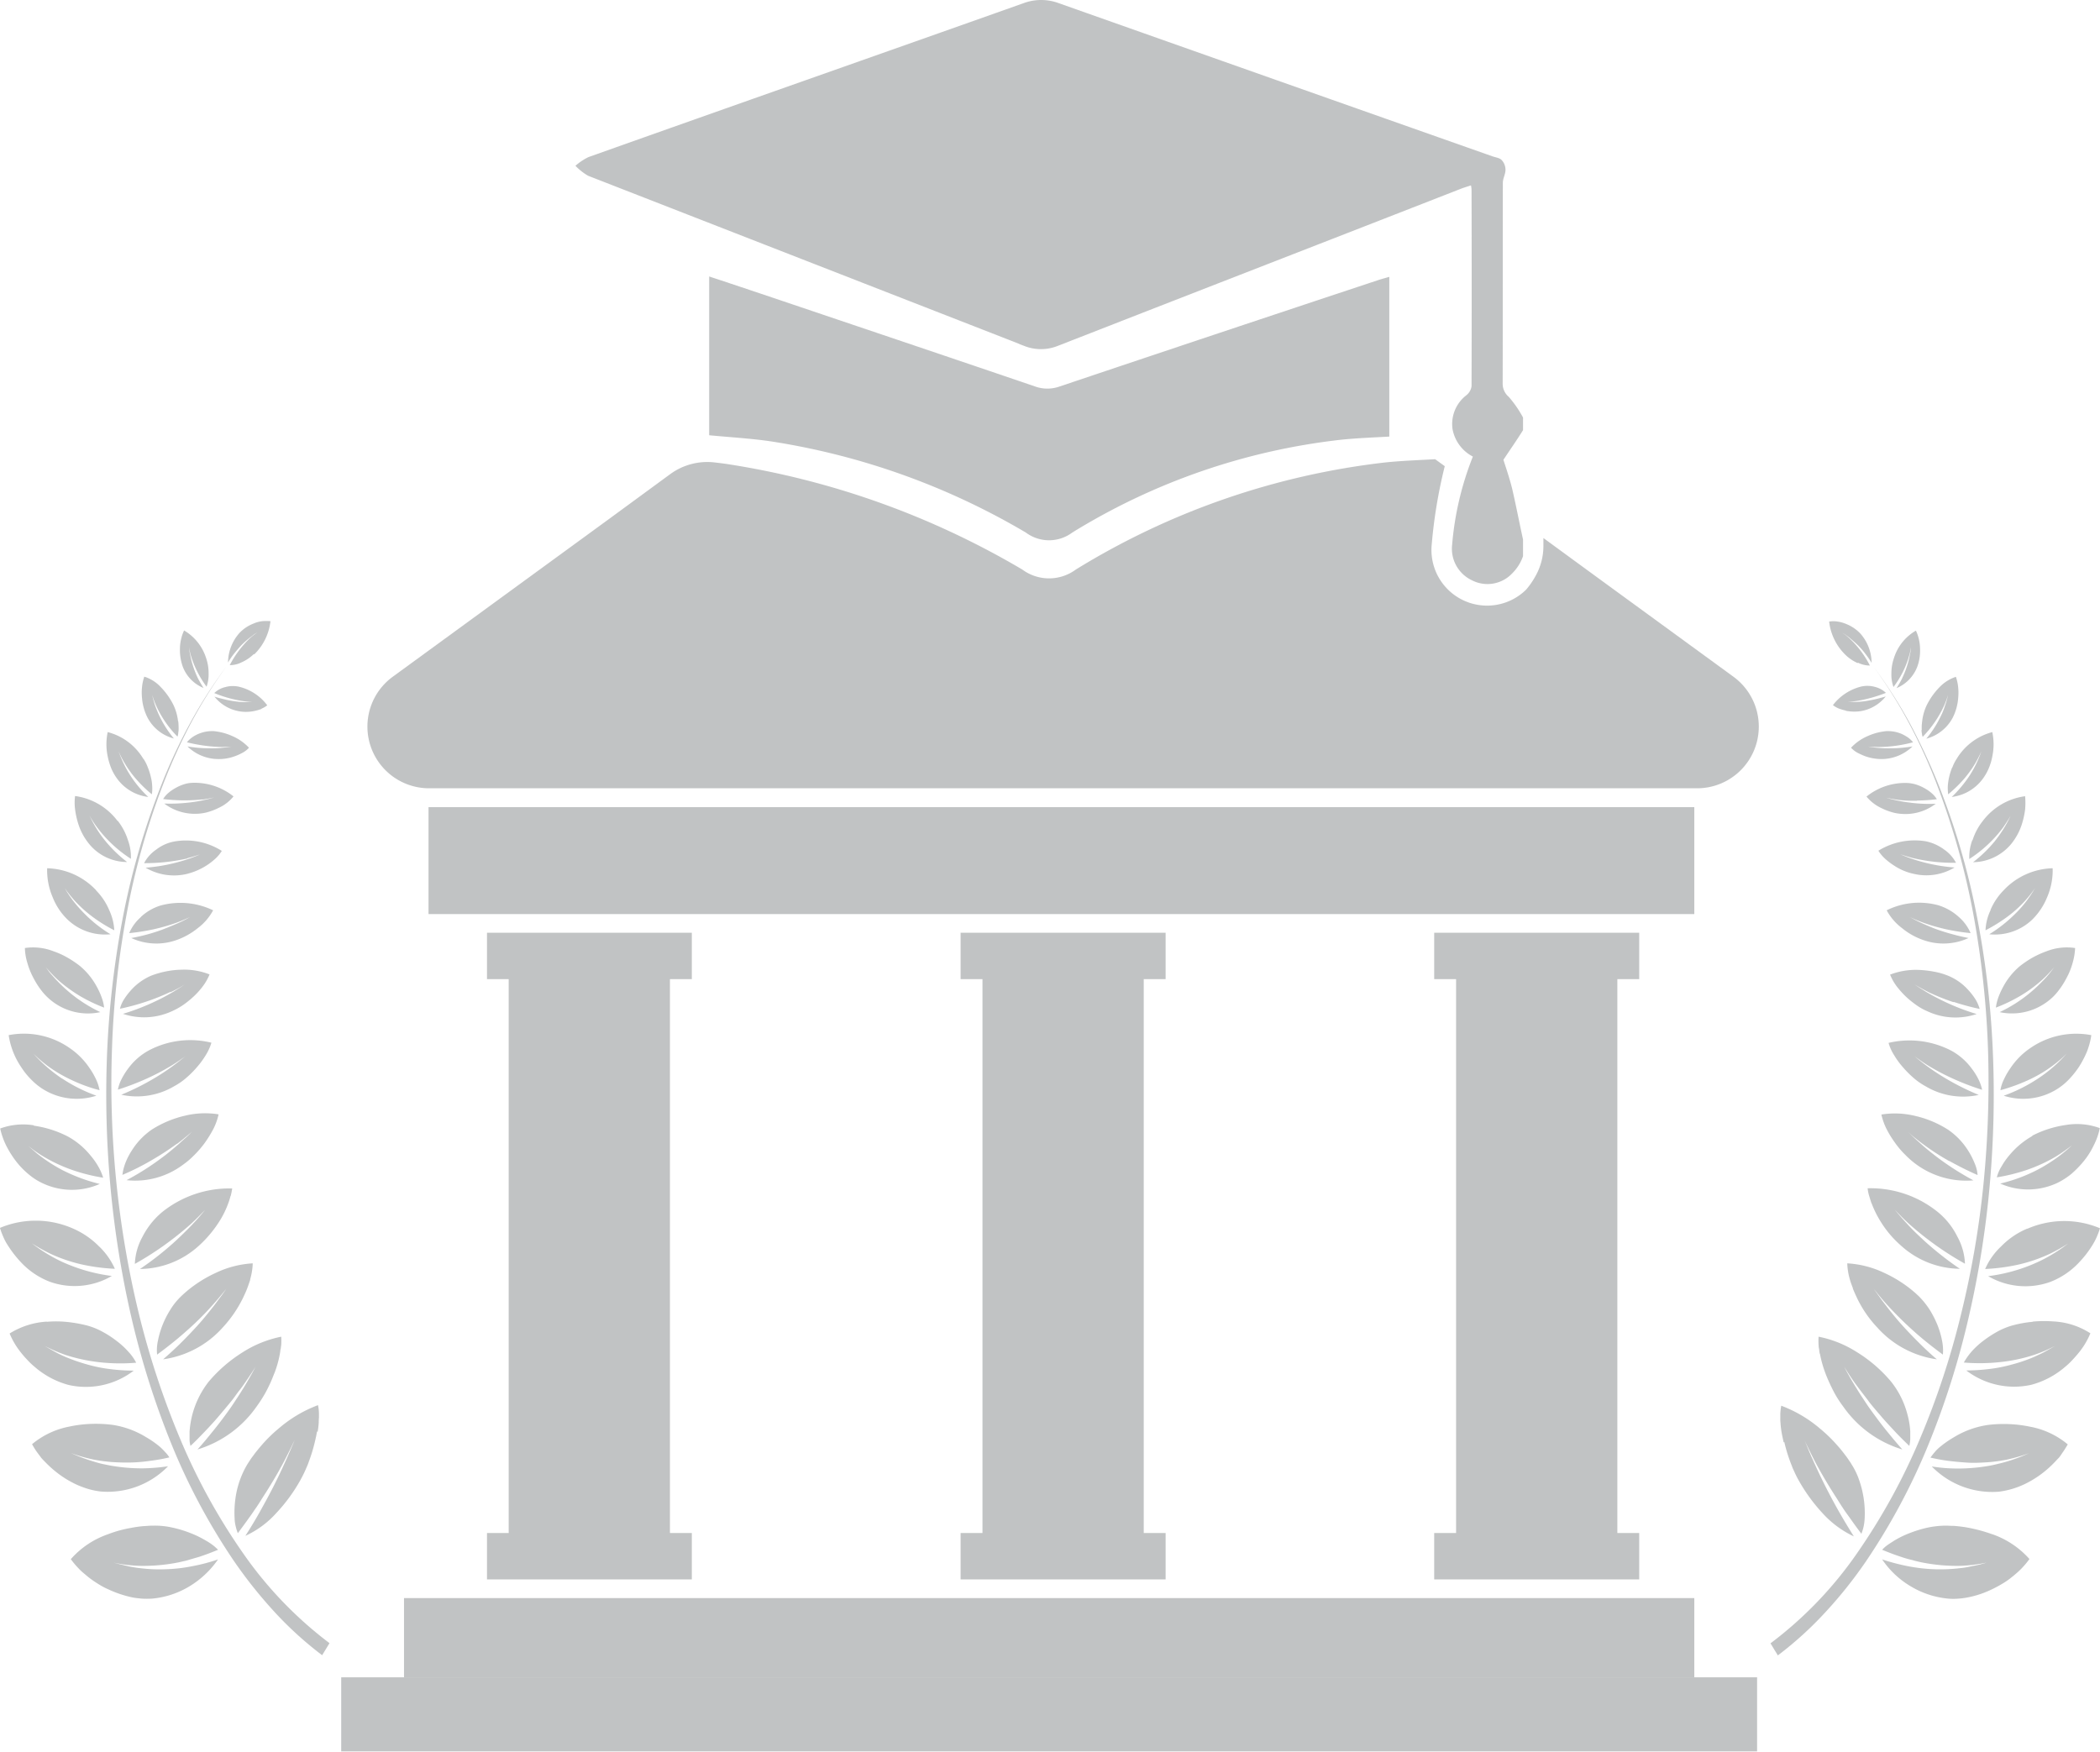 <svg xmlns="http://www.w3.org/2000/svg" width="111.34" height="92.88" viewBox="0 0 111.34 92.88">
  <g id="Layer_1" data-name="Layer 1" transform="translate(0 -0.01)" opacity="0.7">
    <g id="Group_10651" data-name="Group 10651">
      <g id="Group_10648" data-name="Group 10648">
        <path id="Path_28297" data-name="Path 28297" d="M93.25,38.54h0a3.271,3.271,0,0,1-3.27,3.27H22.75a3.271,3.271,0,0,1-3.27-3.27h0a3.274,3.274,0,0,1,1.35-2.65l11.35-8.28,3.37-2.47a3.327,3.327,0,0,1,2.33-.61c.25.03.51.06.76.1A43.889,43.889,0,0,1,54.2,30.21a2.385,2.385,0,0,0,2.84,0,39.906,39.906,0,0,1,16.42-5.68c.88-.09,1.76-.12,2.63-.17l.51.37a26.305,26.305,0,0,0-.69,4.14,2.95,2.95,0,0,0,5,2.41,4.228,4.228,0,0,0,.51-.74,3.246,3.246,0,0,0,.41-1.59v-.41l2.79,2.04,7.28,5.31a3.274,3.274,0,0,1,1.35,2.65Z" fill="#a7aaab"/>
        <path id="Path_28298" data-name="Path 28298" d="M89.83,48.48H22.72V42.81H89.83v5.67Z" fill="#a7aaab"/>
        <path id="Path_28299" data-name="Path 28299" d="M89.83,88.95H21.42v-4.2H89.83v4.2Z" fill="#a7aaab"/>
        <path id="Path_28300" data-name="Path 28300" d="M93.16,88.95H18.09v3.94H93.16V88.95Z" fill="#a7aaab"/>
        <path id="Path_28301" data-name="Path 28301" d="M36.68,51.93H25.82V49.47H36.68v2.46Z" fill="#a7aaab"/>
        <path id="Path_28302" data-name="Path 28302" d="M36.68,83.76H25.82V81.3H36.68v2.46Z" fill="#a7aaab"/>
        <path id="Path_28303" data-name="Path 28303" d="M35.52,81.48H26.97V50.7h8.55V81.48Z" fill="#a7aaab"/>
        <path id="Path_28304" data-name="Path 28304" d="M61.8,51.93H50.93V49.47H61.8v2.46Z" fill="#a7aaab"/>
        <path id="Path_28305" data-name="Path 28305" d="M61.8,83.76H50.93V81.3H61.8v2.46Z" fill="#a7aaab"/>
        <path id="Path_28306" data-name="Path 28306" d="M60.64,81.48H52.09V50.7h8.55V81.48Z" fill="#a7aaab"/>
        <path id="Path_28307" data-name="Path 28307" d="M86.91,51.93H76.04V49.47H86.91v2.46Z" fill="#a7aaab"/>
        <path id="Path_28308" data-name="Path 28308" d="M86.91,83.76H76.04V81.3H86.91v2.46Z" fill="#a7aaab"/>
        <path id="Path_28309" data-name="Path 28309" d="M85.75,81.48H77.2V50.7h8.55V81.48Z" fill="#a7aaab"/>
        <g id="Group_10647" data-name="Group 10647">
          <path id="Path_28310" data-name="Path 28310" d="M80.75,22.82c-.32.51-.66,1-1.04,1.57.13.41.32.96.46,1.52.21.9.38,1.8.58,2.71v.88a2.386,2.386,0,0,1-.59.93,1.8,1.8,0,0,1-2.12.35,1.848,1.848,0,0,1-1.05-1.88,16.28,16.28,0,0,1,1.1-4.68,2.053,2.053,0,0,1-1.08-1.47,1.923,1.923,0,0,1,.72-1.77.743.743,0,0,0,.29-.49q.015-5.2,0-10.41a1.4,1.4,0,0,0-.03-.24c-.18.06-.35.11-.51.17-6.83,2.67-13.64,5.31-20.47,7.98-.29.11-.6.24-.9.35a2.4,2.4,0,0,1-1.84,0c-.11-.04-.21-.08-.32-.13Q42.565,13.77,31.18,9.33a3,3,0,0,1-.67-.53,3.075,3.075,0,0,1,.69-.46C38.9,5.6,46.6,2.9,54.29.17a2.675,2.675,0,0,1,1.85.01Q67.63,4.245,79.13,8.3c.17.06.38.08.49.2a.763.763,0,0,1,.2.51c0,.24-.14.46-.14.69-.01,3.55,0,7.11-.01,10.65a.907.907,0,0,0,.32.7,5.982,5.982,0,0,1,.76,1.1v.69Z" fill="#a7aaab"/>
          <path id="Path_28311" data-name="Path 28311" d="M37.6,23.09V14.67c1.51.5,2.97.99,4.42,1.48,4.29,1.45,8.57,2.89,12.85,4.35a1.932,1.932,0,0,0,1.32,0q8.43-2.835,16.86-5.63c.18-.06.37-.11.61-.18v8.47c-.86.05-1.72.08-2.58.17a34.406,34.406,0,0,0-14.23,4.92,2.055,2.055,0,0,1-2.46,0,37.916,37.916,0,0,0-13.48-4.83c-1.07-.16-2.16-.22-3.31-.33Z" fill="#a7aaab"/>
        </g>
      </g>
      <g id="Group_10649" data-name="Group 10649">
        <path id="Path_28312" data-name="Path 28312" d="M9.1,76.61a33.473,33.473,0,0,0,3.3,6.17,24.482,24.482,0,0,0,2.15,2.7,18.971,18.971,0,0,0,2.53,2.3l.39-.64a20.887,20.887,0,0,1-4.59-4.78,32.414,32.414,0,0,1-3.31-6.01,44.28,44.28,0,0,1-2.2-6.65A51.69,51.69,0,0,1,5.94,55.57a47.28,47.28,0,0,1,.78-7.12,38.836,38.836,0,0,1,1.94-6.88,30.4,30.4,0,0,1,1.47-3.23A25.3,25.3,0,0,1,12,35.36a24.458,24.458,0,0,0-1.9,2.96,28.627,28.627,0,0,0-1.51,3.22,39.448,39.448,0,0,0-2.03,6.88,48.989,48.989,0,0,0-.87,7.15,54.06,54.06,0,0,0,.15,7.2,52.042,52.042,0,0,0,1.12,7.07A44.771,44.771,0,0,0,9.1,76.61Z" fill="#a7aaab"/>
        <path id="Path_28313" data-name="Path 28313" d="M16.84,75.94a4.429,4.429,0,0,0,.06-.51,1.927,1.927,0,0,1,.01-.24v-.23a2.119,2.119,0,0,0-.05-.44,6.86,6.86,0,0,0-2.04,1.2,7.738,7.738,0,0,0-.92.89c-.14.16-.28.33-.41.5-.06.09-.13.17-.19.26s-.11.17-.17.26a4.793,4.793,0,0,0-.66,1.94,5.35,5.35,0,0,0-.03.97,1.849,1.849,0,0,0,.06.42,2.418,2.418,0,0,0,.11.35c.23-.31.45-.61.67-.92.11-.15.21-.31.32-.46.05-.08.1-.15.15-.23l.15-.24c.41-.63.79-1.26,1.13-1.9.21-.4.41-.8.59-1.19-.08.21-.17.41-.26.62-.05.11-.09.21-.14.32s-.09.21-.14.31c-.19.42-.39.84-.61,1.27s-.45.85-.69,1.28-.5.86-.77,1.28a5.018,5.018,0,0,0,1.65-1.22,8.8,8.8,0,0,0,1.28-1.76c.08-.15.16-.3.23-.46.04-.08.07-.16.11-.25s.07-.17.1-.26a8.546,8.546,0,0,0,.32-1.06c.04-.17.08-.35.11-.53Z" fill="#a7aaab"/>
        <path id="Path_28314" data-name="Path 28314" d="M3.75,82.68a4.629,4.629,0,0,0,.41.49,2.662,2.662,0,0,0,.24.23c.08.07.17.14.25.21a5.22,5.22,0,0,0,.54.38,4.023,4.023,0,0,0,.58.31,5.872,5.872,0,0,0,1.18.4,2.933,2.933,0,0,0,.29.05l.28.03a4.683,4.683,0,0,0,.53,0,4.635,4.635,0,0,0,1.99-.65,4.939,4.939,0,0,0,1.52-1.43,9.535,9.535,0,0,1-1.37.36,8.226,8.226,0,0,1-1.39.16,8.248,8.248,0,0,1-1.4-.06c-.12-.01-.23-.03-.35-.05s-.23-.04-.34-.07c-.23-.05-.46-.11-.69-.17a7.677,7.677,0,0,0,1.34.17,9.526,9.526,0,0,0,2.14-.19l.26-.06a1.973,1.973,0,0,0,.26-.07l.52-.15c.34-.11.68-.24,1.02-.38a2.35,2.35,0,0,0-.28-.25,3.025,3.025,0,0,0-.35-.23,5.471,5.471,0,0,0-.84-.41,6.258,6.258,0,0,0-.96-.29,4.131,4.131,0,0,0-.98-.1c-.1,0-.2,0-.3.01s-.2.01-.3.02c-.2.02-.41.05-.61.09a6.278,6.278,0,0,0-1.2.33,4.644,4.644,0,0,0-1.98,1.32Z" fill="#a7aaab"/>
        <path id="Path_28315" data-name="Path 28315" d="M14.88,71.56c.01-.08.02-.16.03-.23a3.229,3.229,0,0,0,0-.44,5.985,5.985,0,0,0-2.05.83,7.692,7.692,0,0,0-1.8,1.56,4.846,4.846,0,0,0-.86,1.73,5.075,5.075,0,0,0-.15.91v.41a1.23,1.23,0,0,0,.05.35c.26-.24.51-.5.75-.75s.48-.51.71-.78.45-.53.67-.8c.11-.13.21-.27.31-.41s.21-.27.31-.41c.25-.35.48-.7.7-1.04-.2.37-.41.74-.64,1.12-.12.19-.23.37-.35.55s-.24.37-.37.55c-.26.37-.53.73-.82,1.09s-.58.72-.9,1.07A5.9,5.9,0,0,0,13.6,74.6a7.041,7.041,0,0,0,.54-.86c.08-.16.16-.32.23-.48s.13-.32.2-.49a5.547,5.547,0,0,0,.27-.98,2.079,2.079,0,0,0,.03-.23Z" fill="#a7aaab"/>
        <path id="Path_28316" data-name="Path 28316" d="M3.71,75.65a4.354,4.354,0,0,0-2.01.94,3.837,3.837,0,0,0,.32.5l.18.24c.07.08.14.15.21.22a5.742,5.742,0,0,0,.93.78,5.236,5.236,0,0,0,.51.3,3.933,3.933,0,0,0,.52.23,3.85,3.85,0,0,0,.99.24,4.452,4.452,0,0,0,3.55-1.34,9.93,9.93,0,0,1-1.32.11,9.357,9.357,0,0,1-1.3-.08c-.22-.03-.43-.06-.65-.11A4.988,4.988,0,0,1,5,77.52a9.773,9.773,0,0,1-1.24-.46,8.51,8.51,0,0,0,1.22.35c.17.03.33.06.5.08s.34.04.5.05c.33.02.67.03,1,.02a8.444,8.444,0,0,0,1-.09,9.159,9.159,0,0,0,1-.18,1.793,1.793,0,0,0-.22-.28,3.7,3.7,0,0,0-.28-.28,5.212,5.212,0,0,0-.73-.51A4.77,4.77,0,0,0,6,75.57a6.861,6.861,0,0,0-2.3.08Z" fill="#a7aaab"/>
        <path id="Path_28317" data-name="Path 28317" d="M13.26,67.86A3.423,3.423,0,0,0,13.4,67a5.256,5.256,0,0,0-1.99.52,6.689,6.689,0,0,0-.97.55,6.4,6.4,0,0,0-.85.69,3.514,3.514,0,0,0-.56.7,4.97,4.97,0,0,0-.42.83,4.783,4.783,0,0,0-.24.83,2.282,2.282,0,0,0-.04.72c.53-.39,1.05-.8,1.53-1.23a15.9,15.9,0,0,0,1.37-1.35c.27-.3.52-.6.76-.9-.11.17-.23.33-.35.49s-.24.33-.37.49c-.25.32-.51.64-.79.95s-.58.62-.88.92-.62.59-.95.88a5.2,5.2,0,0,0,3.17-1.7,6.5,6.5,0,0,0,1.09-1.61c.07-.15.14-.3.2-.46s.11-.31.16-.46Z" fill="#a7aaab"/>
        <path id="Path_28318" data-name="Path 28318" d="M2.48,70.09a4.208,4.208,0,0,0-1.97.63,4.075,4.075,0,0,0,.56.96,5.2,5.2,0,0,0,.37.43,3.78,3.78,0,0,0,.41.39,4.535,4.535,0,0,0,1.79.95,4.163,4.163,0,0,0,3.45-.76,10.192,10.192,0,0,1-1.24-.08,7.966,7.966,0,0,1-1.2-.24,9.941,9.941,0,0,1-1.16-.4,5.767,5.767,0,0,1-.56-.27c-.18-.1-.36-.2-.54-.31a8.735,8.735,0,0,0,1.09.47,9.1,9.1,0,0,0,1.85.39,9.928,9.928,0,0,0,1.89.02,2.58,2.58,0,0,0-.41-.58,4.28,4.28,0,0,0-.62-.57,5.371,5.371,0,0,0-.75-.49,3.729,3.729,0,0,0-.81-.33,7.339,7.339,0,0,0-1.06-.19,5.671,5.671,0,0,0-1.09-.01Z" fill="#a7aaab"/>
        <path id="Path_28319" data-name="Path 28319" d="M12.23,63.43a3.144,3.144,0,0,0,.08-.4A5.684,5.684,0,0,0,8.6,64.28,4.174,4.174,0,0,0,7.55,65.6a3.208,3.208,0,0,0-.4,1.43,16.784,16.784,0,0,0,2.94-2.09c.28-.25.53-.51.78-.77-.23.29-.48.57-.75.85s-.55.55-.83.81A16.163,16.163,0,0,1,7.42,67.3a4.707,4.707,0,0,0,3.11-1.22,6.27,6.27,0,0,0,1.16-1.4,4.856,4.856,0,0,0,.4-.83,3.844,3.844,0,0,0,.13-.41Z" fill="#a7aaab"/>
        <path id="Path_28320" data-name="Path 28320" d="M0,65.13a4.681,4.681,0,0,0,.18.48,2.94,2.94,0,0,0,.25.46,5.885,5.885,0,0,0,.65.84,4.117,4.117,0,0,0,1.57,1.07,3.916,3.916,0,0,0,3.28-.31,9.121,9.121,0,0,1-2.24-.58,7.534,7.534,0,0,1-1.03-.5,8.639,8.639,0,0,1-.97-.65,9.433,9.433,0,0,0,.98.55,8.229,8.229,0,0,0,1.67.57,10.226,10.226,0,0,0,1.75.23,3.708,3.708,0,0,0-.85-1.2,4.4,4.4,0,0,0-1.38-.94A4.886,4.886,0,0,0,0,65.12Z" fill="#a7aaab"/>
        <path id="Path_28321" data-name="Path 28321" d="M9.38,60.67c.27-.2.53-.42.79-.64-.12.12-.25.25-.38.36s-.26.24-.39.35c-.27.23-.54.46-.83.67a13.99,13.99,0,0,1-1.86,1.18,4.225,4.225,0,0,0,2.98-.81,4.263,4.263,0,0,0,.62-.53,5.3,5.3,0,0,0,.57-.67,6.357,6.357,0,0,0,.45-.74,3.278,3.278,0,0,0,.26-.74,4.508,4.508,0,0,0-1.78.07,5.644,5.644,0,0,0-1.75.73,3.77,3.77,0,0,0-1.08,1.13,3.524,3.524,0,0,0-.34.67,2.7,2.7,0,0,0-.15.61,13.116,13.116,0,0,0,1.5-.75,15.055,15.055,0,0,0,1.39-.9Z" fill="#a7aaab"/>
        <path id="Path_28322" data-name="Path 28322" d="M1.79,59.68a3.536,3.536,0,0,0-1.78.17,3.951,3.951,0,0,0,.32.91,5.18,5.18,0,0,0,.53.84,4.27,4.27,0,0,0,.66.68,3.3,3.3,0,0,0,.71.46,3.641,3.641,0,0,0,3.06.05,9.014,9.014,0,0,1-2.03-.76,8.775,8.775,0,0,1-.92-.57c-.15-.11-.29-.21-.43-.33s-.28-.24-.41-.36a6.591,6.591,0,0,0,.86.6,8.468,8.468,0,0,0,1.5.69,9.717,9.717,0,0,0,1.61.4,2.82,2.82,0,0,0-.25-.58,3.791,3.791,0,0,0-.43-.61,4.057,4.057,0,0,0-1.2-1,5.65,5.65,0,0,0-1.8-.57Z" fill="#a7aaab"/>
        <path id="Path_28323" data-name="Path 28323" d="M9.05,56.54a8.63,8.63,0,0,0,.77-.52,12.174,12.174,0,0,1-1.58,1.13,13.311,13.311,0,0,1-1.81.91,3.894,3.894,0,0,0,2.82-.46,3.458,3.458,0,0,0,.62-.43,5.112,5.112,0,0,0,.57-.57,4.554,4.554,0,0,0,.47-.64,2.759,2.759,0,0,0,.3-.66,4.7,4.7,0,0,0-3.32.41,3.339,3.339,0,0,0-1.08.94,3.821,3.821,0,0,0-.37.59,2.123,2.123,0,0,0-.19.55,13.979,13.979,0,0,0,1.45-.55,12.285,12.285,0,0,0,1.35-.7Z" fill="#a7aaab"/>
        <path id="Path_28324" data-name="Path 28324" d="M3.3,57.21a8.031,8.031,0,0,1-1.53-1.33,7.37,7.37,0,0,0,.74.64,7.46,7.46,0,0,0,1.33.78,8.256,8.256,0,0,0,1.44.52,2.406,2.406,0,0,0-.18-.56,3.807,3.807,0,0,0-.35-.61,3.889,3.889,0,0,0-1.02-1.04A4.236,4.236,0,0,0,.46,54.9a4.075,4.075,0,0,0,.66,1.69,3.834,3.834,0,0,0,.56.69,3.276,3.276,0,0,0,.61.49,3.375,3.375,0,0,0,2.82.34,8.415,8.415,0,0,1-1.8-.9Z" fill="#a7aaab"/>
        <path id="Path_28325" data-name="Path 28325" d="M9.05,52.62a6.787,6.787,0,0,0,.75-.41c-.12.08-.24.16-.37.24s-.25.16-.38.23c-.26.15-.52.29-.8.42a11.934,11.934,0,0,1-1.73.67,3.518,3.518,0,0,0,2.62-.15,3.65,3.65,0,0,0,.6-.34,5.078,5.078,0,0,0,.57-.47,4.111,4.111,0,0,0,.48-.55,2.791,2.791,0,0,0,.32-.58,3.643,3.643,0,0,0-1.5-.25,4.465,4.465,0,0,0-.81.09,4.871,4.871,0,0,0-.77.22,3.046,3.046,0,0,0-1.07.76,3.636,3.636,0,0,0-.39.51,1.681,1.681,0,0,0-.21.49,11.977,11.977,0,0,0,1.37-.37,11.362,11.362,0,0,0,1.3-.52Z" fill="#a7aaab"/>
        <path id="Path_28326" data-name="Path 28326" d="M1.32,50.28a2.939,2.939,0,0,0,.14.82,3.968,3.968,0,0,0,.33.8,4.321,4.321,0,0,0,.45.69,3.111,3.111,0,0,0,3.08,1.09,7.822,7.822,0,0,1-1.58-1,8.3,8.3,0,0,1-.69-.64c-.11-.11-.21-.23-.32-.35s-.2-.25-.29-.38a7.821,7.821,0,0,0,.63.66,8.03,8.03,0,0,0,1.16.85,8.506,8.506,0,0,0,1.29.62,2.1,2.1,0,0,0-.13-.54,3.864,3.864,0,0,0-.27-.59,3.742,3.742,0,0,0-.86-1.06,5.4,5.4,0,0,0-.68-.46,4.212,4.212,0,0,0-.75-.34,2.963,2.963,0,0,0-1.51-.17Z" fill="#a7aaab"/>
        <path id="Path_28327" data-name="Path 28327" d="M7.48,48.63a2.362,2.362,0,0,0-.63.86,10.992,10.992,0,0,0,1.28-.2,10.033,10.033,0,0,0,1.22-.35c.25-.09.48-.19.72-.3q-.345.2-.72.36c-.25.11-.5.21-.76.31a9.527,9.527,0,0,1-1.63.44,3.179,3.179,0,0,0,2.39.11,3.756,3.756,0,0,0,1.13-.63,2.9,2.9,0,0,0,.82-.95,4,4,0,0,0-2.8-.25,2.707,2.707,0,0,0-1.03.6Z" fill="#a7aaab"/>
        <path id="Path_28328" data-name="Path 28328" d="M5.1,47.22a3.69,3.69,0,0,0-2.6-1.17,3.618,3.618,0,0,0,.29,1.53,3.341,3.341,0,0,0,.79,1.19,2.877,2.877,0,0,0,2.28.78A7.051,7.051,0,0,1,4.5,48.48a7.255,7.255,0,0,1-.58-.65,6.2,6.2,0,0,1-.49-.73,6.554,6.554,0,0,0,.52.66,6.926,6.926,0,0,0,.99.89,8.018,8.018,0,0,0,1.12.69,2.893,2.893,0,0,0-.27-1.07,3.329,3.329,0,0,0-.7-1.05Z" fill="#a7aaab"/>
        <path id="Path_28329" data-name="Path 28329" d="M9.93,45.52c.23-.06.45-.13.67-.2a8.593,8.593,0,0,1-1.38.46,9.031,9.031,0,0,1-1.5.24,2.956,2.956,0,0,0,2.15.34,3.5,3.5,0,0,0,1.07-.45,3.43,3.43,0,0,0,.47-.36,1.954,1.954,0,0,0,.35-.42,3.554,3.554,0,0,0-2.51-.5,2.223,2.223,0,0,0-.98.44,1.947,1.947,0,0,0-.63.71,10.262,10.262,0,0,0,2.3-.25Z" fill="#a7aaab"/>
        <path id="Path_28330" data-name="Path 28330" d="M6.23,43.54a3.375,3.375,0,0,0-2.25-1.32,2.732,2.732,0,0,0,0,.7,4.268,4.268,0,0,0,.15.71,3.193,3.193,0,0,0,.62,1.16,2.6,2.6,0,0,0,1.99.93,6.975,6.975,0,0,1-1.14-1.1,6.107,6.107,0,0,1-.85-1.36,4.82,4.82,0,0,0,.42.65,6.894,6.894,0,0,0,1.77,1.64,2.588,2.588,0,0,0-.16-1,3.212,3.212,0,0,0-.54-1.02Z" fill="#a7aaab"/>
        <path id="Path_28331" data-name="Path 28331" d="M10.73,42.41c.21-.03.41-.07.61-.11a7.523,7.523,0,0,1-1.27.26,8.681,8.681,0,0,1-1.36.06,2.683,2.683,0,0,0,1.89.53,2.247,2.247,0,0,0,.49-.1,3.068,3.068,0,0,0,.5-.2,2.144,2.144,0,0,0,.79-.61,3.305,3.305,0,0,0-2.19-.72,1.624,1.624,0,0,0-.47.09,2.194,2.194,0,0,0-.44.2,2.156,2.156,0,0,0-.38.27,1.326,1.326,0,0,0-.25.3,9.256,9.256,0,0,0,1.05.07,8.773,8.773,0,0,0,1.03-.05Z" fill="#a7aaab"/>
        <path id="Path_28332" data-name="Path 28332" d="M7.6,40.25a3.105,3.105,0,0,0-1.89-1.42,3.114,3.114,0,0,0,0,1.29,3.623,3.623,0,0,0,.18.61,2.605,2.605,0,0,0,.27.5,2.406,2.406,0,0,0,1.7,1.04,6.223,6.223,0,0,1-.93-1.11,5.9,5.9,0,0,1-.64-1.31,4.655,4.655,0,0,0,.32.63,5.808,5.808,0,0,0,.65.89,7.093,7.093,0,0,0,.79.76,1.847,1.847,0,0,0,.02-.42A2.225,2.225,0,0,0,8,41.22a3.018,3.018,0,0,0-.16-.51,2.2,2.2,0,0,0-.23-.46Z" fill="#a7aaab"/>
        <path id="Path_28333" data-name="Path 28333" d="M11.73,39.62c.19,0,.37-.01.55-.02-.09.01-.19.03-.28.04l-.28.03a5.524,5.524,0,0,1-.58.02,7.109,7.109,0,0,1-1.2-.1,2.348,2.348,0,0,0,1.61.67,2.43,2.43,0,0,0,.9-.15,2.681,2.681,0,0,0,.42-.19,1.226,1.226,0,0,0,.33-.26,2.613,2.613,0,0,0-.84-.6,3.172,3.172,0,0,0-1.02-.28,1.852,1.852,0,0,0-.83.15,1.684,1.684,0,0,0-.35.2,1.742,1.742,0,0,0-.14.12,1.2,1.2,0,0,0-.11.12,8.216,8.216,0,0,0,1.82.25Z" fill="#a7aaab"/>
        <path id="Path_28334" data-name="Path 28334" d="M9.44,38.26a2.681,2.681,0,0,0-.26-.9,3.772,3.772,0,0,0-.66-.92,2,2,0,0,0-.87-.55,2.445,2.445,0,0,0-.12.55,2.908,2.908,0,0,0,0,.59,2.774,2.774,0,0,0,.29,1.03,2.2,2.2,0,0,0,1.4,1.11,5.646,5.646,0,0,1-.97-1.68c-.04-.1-.07-.21-.1-.31a2.992,2.992,0,0,1-.08-.32,4.188,4.188,0,0,0,.22.59,5.584,5.584,0,0,0,1.12,1.62.847.847,0,0,0,.04-.17c0-.06.02-.13.02-.2a3.542,3.542,0,0,0-.02-.45Z" fill="#a7aaab"/>
        <path id="Path_28335" data-name="Path 28335" d="M13.86,37.59a1.328,1.328,0,0,0,.31-.18,2.633,2.633,0,0,0-1.52-.99,1.506,1.506,0,0,0-.73.03,1.246,1.246,0,0,0-.56.31,6.417,6.417,0,0,0,1.55.43c.16.02.32.04.48.05H12.9a4.454,4.454,0,0,1-.5-.05,4.592,4.592,0,0,1-.51-.1c-.17-.04-.34-.08-.52-.14a2.152,2.152,0,0,0,1.33.78,2.111,2.111,0,0,0,.79-.02,2.376,2.376,0,0,0,.38-.11Z" fill="#a7aaab"/>
        <path id="Path_28336" data-name="Path 28336" d="M10.95,36.43a1.937,1.937,0,0,0,.11-.7,2.472,2.472,0,0,0-.13-.82,2.627,2.627,0,0,0-1.17-1.47,2.164,2.164,0,0,0-.16.47,2.242,2.242,0,0,0-.06.52,2.591,2.591,0,0,0,.15.93,1.974,1.974,0,0,0,1.1,1.13c-.1-.16-.2-.33-.29-.5a4.925,4.925,0,0,1-.22-.53,4.976,4.976,0,0,1-.16-.55c-.02-.09-.04-.19-.06-.29a2.885,2.885,0,0,1-.04-.29,3.531,3.531,0,0,0,.13.54,5.428,5.428,0,0,0,.8,1.55Z" fill="#a7aaab"/>
        <path id="Path_28337" data-name="Path 28337" d="M13.48,34.71a2.912,2.912,0,0,0,.86-1.76,2.255,2.255,0,0,0-.45,0,1.591,1.591,0,0,0-.46.13,2.013,2.013,0,0,0-.74.5,2.383,2.383,0,0,0-.6,1.56,4.072,4.072,0,0,1,.33-.48c.12-.15.24-.29.37-.43a4.722,4.722,0,0,1,.41-.37c.07-.06.15-.11.22-.17s.15-.1.23-.15a4.345,4.345,0,0,0-.42.33,5.517,5.517,0,0,0-1.05,1.41,1.366,1.366,0,0,0,.63-.15,2.2,2.2,0,0,0,.65-.44Z" fill="#a7aaab"/>
      </g>
      <g id="Group_10650" data-name="Group 10650">
        <path id="Path_28338" data-name="Path 28338" d="M104.38,69.85a51,51,0,0,0,1.12-7.07,54.025,54.025,0,0,0,.15-7.2,47.655,47.655,0,0,0-.87-7.15,38.848,38.848,0,0,0-2.03-6.88,33.733,33.733,0,0,0-1.51-3.22,25.265,25.265,0,0,0-1.9-2.96,25.3,25.3,0,0,1,1.87,2.98,28.524,28.524,0,0,1,1.47,3.23,39.7,39.7,0,0,1,1.94,6.88,48.61,48.61,0,0,1,.78,7.12,54.789,54.789,0,0,1-.23,7.14,49.555,49.555,0,0,1-1.2,6.99,42.822,42.822,0,0,1-2.2,6.65,33.007,33.007,0,0,1-3.31,6.01,20.679,20.679,0,0,1-4.59,4.78l.39.64a18.97,18.97,0,0,0,2.53-2.3,23.36,23.36,0,0,0,2.15-2.7,33.8,33.8,0,0,0,3.3-6.17,43.668,43.668,0,0,0,2.14-6.77Z" fill="#a7aaab"/>
        <path id="Path_28339" data-name="Path 28339" d="M94.6,76.47a8.547,8.547,0,0,0,.32,1.06c.03.09.07.17.1.26s.07.16.11.25a4.929,4.929,0,0,0,.23.46,9.092,9.092,0,0,0,1.28,1.76,5.274,5.274,0,0,0,1.65,1.22c-.27-.43-.53-.86-.77-1.28s-.47-.85-.69-1.28-.42-.85-.61-1.27c-.05-.1-.09-.21-.14-.31s-.09-.21-.14-.32c-.09-.21-.17-.42-.26-.62.19.39.38.79.59,1.19.34.63.72,1.27,1.13,1.9l.15.24c.05.08.1.16.15.23.1.16.21.31.32.46.22.31.44.62.67.92a2.887,2.887,0,0,0,.11-.35,2.653,2.653,0,0,0,.06-.42,5.289,5.289,0,0,0-.26-1.99,3.886,3.886,0,0,0-.43-.92c-.05-.09-.11-.17-.17-.26s-.12-.17-.19-.26a6.4,6.4,0,0,0-.41-.5,7.738,7.738,0,0,0-.92-.89,6.86,6.86,0,0,0-2.04-1.2,2.956,2.956,0,0,0-.05.44v.23a1.926,1.926,0,0,0,.01.24,5.014,5.014,0,0,0,.06.51c.03.17.07.35.11.53Z" fill="#a7aaab"/>
        <path id="Path_28340" data-name="Path 28340" d="M105.61,81.36a8.187,8.187,0,0,0-1.2-.33c-.2-.04-.41-.07-.61-.09-.1-.01-.2-.02-.3-.02s-.2-.01-.3-.01a4.726,4.726,0,0,0-.98.1,6.258,6.258,0,0,0-.96.29,5.053,5.053,0,0,0-.84.41c-.12.08-.24.15-.35.23a1.715,1.715,0,0,0-.28.25c.34.14.68.27,1.02.38a5.085,5.085,0,0,0,.52.15c.09.02.17.05.26.07l.26.06a9.526,9.526,0,0,0,2.14.19,8.771,8.771,0,0,0,1.34-.17,5.784,5.784,0,0,1-.69.17c-.11.02-.23.05-.34.07s-.23.04-.35.05a8.9,8.9,0,0,1-2.79-.1,11.053,11.053,0,0,1-1.37-.36,4.727,4.727,0,0,0,1.52,1.43,4.679,4.679,0,0,0,1.99.65,3.124,3.124,0,0,0,.53,0,2.66,2.66,0,0,0,.28-.03c.09-.01.19-.03.29-.05a5.14,5.14,0,0,0,1.18-.4,6.454,6.454,0,0,0,.58-.31,4.039,4.039,0,0,0,.54-.38c.09-.07.17-.14.25-.21s.16-.15.24-.23a4.63,4.63,0,0,0,.41-.49,4.705,4.705,0,0,0-1.98-1.32Z" fill="#a7aaab"/>
        <path id="Path_28341" data-name="Path 28341" d="M96.49,71.79a6.249,6.249,0,0,0,.27.98c.06.17.13.33.2.49s.15.32.23.48a5.7,5.7,0,0,0,.54.86,5.9,5.9,0,0,0,3.13,2.27c-.31-.35-.61-.71-.9-1.07s-.56-.73-.82-1.09c-.13-.18-.25-.37-.37-.55s-.24-.37-.35-.55c-.23-.37-.45-.75-.64-1.12.22.35.44.7.7,1.04.1.14.21.28.31.41s.21.27.31.41c.21.27.44.53.67.8s.47.52.71.78.5.51.75.75a1.968,1.968,0,0,0,.05-.35v-.41a4.317,4.317,0,0,0-.15-.91,4.687,4.687,0,0,0-.86-1.73,7.5,7.5,0,0,0-1.8-1.56,5.907,5.907,0,0,0-2.05-.83,3.226,3.226,0,0,0,0,.44.908.908,0,0,0,.03.23,1.6,1.6,0,0,0,.03.23Z" fill="#a7aaab"/>
        <path id="Path_28342" data-name="Path 28342" d="M105.33,75.58a4.77,4.77,0,0,0-1.75.65,5.213,5.213,0,0,0-.73.51,1.852,1.852,0,0,0-.28.28c-.08.09-.15.19-.22.28a9.159,9.159,0,0,0,1,.18c.33.04.67.07,1,.09s.67,0,1-.02c.17-.01.34-.03.5-.05s.33-.05.5-.08a8.9,8.9,0,0,0,1.22-.35,8.45,8.45,0,0,1-1.24.46c-.21.06-.42.11-.64.16s-.43.08-.65.11a9.454,9.454,0,0,1-1.3.08,8.4,8.4,0,0,1-1.32-.11,4.477,4.477,0,0,0,3.55,1.34,4.451,4.451,0,0,0,1.51-.47,5.441,5.441,0,0,0,1.44-1.08c.07-.07.14-.15.21-.22s.13-.16.18-.24a5.287,5.287,0,0,0,.32-.5,4.354,4.354,0,0,0-2.01-.94,6.861,6.861,0,0,0-2.3-.08Z" fill="#a7aaab"/>
        <path id="Path_28343" data-name="Path 28343" d="M98.23,68.32c.06.15.13.31.2.46a6.076,6.076,0,0,0,1.09,1.61,5.2,5.2,0,0,0,3.17,1.7c-.33-.28-.65-.58-.95-.88s-.6-.61-.88-.92-.54-.63-.79-.95c-.12-.16-.25-.32-.37-.49s-.24-.33-.35-.49c.24.3.49.61.76.9.43.47.89.92,1.37,1.35s1,.84,1.53,1.23a2.587,2.587,0,0,0-.04-.72,4.544,4.544,0,0,0-.24-.83,5.387,5.387,0,0,0-.42-.83,4.407,4.407,0,0,0-.56-.7,6.4,6.4,0,0,0-.85-.69,6.69,6.69,0,0,0-.97-.55A5.256,5.256,0,0,0,97.94,67a3.423,3.423,0,0,0,.14.86c.04.15.1.3.16.46Z" fill="#a7aaab"/>
        <path id="Path_28344" data-name="Path 28344" d="M107.77,70.1a6.187,6.187,0,0,0-1.06.19,3.729,3.729,0,0,0-.81.33,6.03,6.03,0,0,0-.75.49,4.323,4.323,0,0,0-.62.57,3.682,3.682,0,0,0-.41.58,9.928,9.928,0,0,0,1.89-.02,8.6,8.6,0,0,0,1.85-.39,7.465,7.465,0,0,0,1.09-.47c-.18.11-.36.21-.54.31s-.37.18-.56.27a8.377,8.377,0,0,1-1.16.4,7.965,7.965,0,0,1-1.2.24,10.192,10.192,0,0,1-1.24.08,4.171,4.171,0,0,0,3.45.76,4.535,4.535,0,0,0,1.79-.95,3.781,3.781,0,0,0,.41-.39c.13-.14.25-.28.37-.43a4.074,4.074,0,0,0,.56-.96,3.962,3.962,0,0,0-1.97-.63,6.613,6.613,0,0,0-1.09.01Z" fill="#a7aaab"/>
        <path id="Path_28345" data-name="Path 28345" d="M99.24,63.84a5.242,5.242,0,0,0,.4.83,5.589,5.589,0,0,0,1.16,1.4,4.707,4.707,0,0,0,3.11,1.22,17.324,17.324,0,0,1-1.87-1.47c-.28-.26-.57-.53-.83-.81s-.51-.56-.75-.85c.25.26.5.52.78.77a16.634,16.634,0,0,0,2.94,2.09,3.208,3.208,0,0,0-.4-1.43,3.914,3.914,0,0,0-1.05-1.32,5.666,5.666,0,0,0-3.71-1.25,2.024,2.024,0,0,0,.08.4c.04.13.08.27.13.41Z" fill="#a7aaab"/>
        <path id="Path_28346" data-name="Path 28346" d="M107.48,65.16a4.185,4.185,0,0,0-1.38.94,3.652,3.652,0,0,0-.85,1.2,10.224,10.224,0,0,0,1.75-.23,8.229,8.229,0,0,0,1.67-.57,9.432,9.432,0,0,0,.98-.55,8.638,8.638,0,0,1-.97.65,8.144,8.144,0,0,1-1.03.5,9.006,9.006,0,0,1-2.24.58,3.908,3.908,0,0,0,3.28.31,4.117,4.117,0,0,0,1.57-1.07,5.374,5.374,0,0,0,.65-.84,3.47,3.47,0,0,0,.25-.46,4.682,4.682,0,0,0,.18-.48,4.886,4.886,0,0,0-3.86.03Z" fill="#a7aaab"/>
        <path id="Path_28347" data-name="Path 28347" d="M103.35,61.57q.72.405,1.5.75a1.934,1.934,0,0,0-.15-.61,4.226,4.226,0,0,0-.34-.67,3.77,3.77,0,0,0-1.08-1.13,5.508,5.508,0,0,0-1.75-.73,4.508,4.508,0,0,0-1.78-.07,3.278,3.278,0,0,0,.26.74,5.226,5.226,0,0,0,.45.74,4.585,4.585,0,0,0,.57.67,4.491,4.491,0,0,0,3.6,1.34,14.668,14.668,0,0,1-1.86-1.18c-.29-.22-.57-.44-.83-.67-.13-.12-.26-.23-.39-.35s-.25-.24-.38-.36a10.015,10.015,0,0,0,.79.64,12.69,12.69,0,0,0,1.39.9Z" fill="#a7aaab"/>
        <path id="Path_28348" data-name="Path 28348" d="M107.75,60.25a4.355,4.355,0,0,0-1.2,1,3.791,3.791,0,0,0-.43.61,2.034,2.034,0,0,0-.25.58,9.717,9.717,0,0,0,1.61-.4,8.468,8.468,0,0,0,1.5-.69,8.292,8.292,0,0,0,.86-.6,4.591,4.591,0,0,1-.41.36c-.14.12-.29.23-.43.33a8.775,8.775,0,0,1-.92.57,8.558,8.558,0,0,1-2.03.76,3.641,3.641,0,0,0,3.06-.05,3.87,3.87,0,0,0,.71-.46,5.34,5.34,0,0,0,.66-.68,4.1,4.1,0,0,0,.53-.84,3.531,3.531,0,0,0,.32-.91,3.513,3.513,0,0,0-1.78-.17,5.65,5.65,0,0,0-1.8.57Z" fill="#a7aaab"/>
        <path id="Path_28349" data-name="Path 28349" d="M103.64,57.25a13.98,13.98,0,0,0,1.45.55,2.253,2.253,0,0,0-.19-.55,3.4,3.4,0,0,0-.37-.59,3.307,3.307,0,0,0-1.08-.94,4.814,4.814,0,0,0-3.32-.41,2.416,2.416,0,0,0,.3.66,4.04,4.04,0,0,0,.47.64,5.113,5.113,0,0,0,.57.57,3.458,3.458,0,0,0,.62.43,3.886,3.886,0,0,0,2.82.46,13.917,13.917,0,0,1-1.81-.91,12.174,12.174,0,0,1-1.58-1.13c.25.18.5.36.77.52a12.351,12.351,0,0,0,1.35.7Z" fill="#a7aaab"/>
        <path id="Path_28350" data-name="Path 28350" d="M106.23,58.11a3.375,3.375,0,0,0,2.82-.34,3.276,3.276,0,0,0,.61-.49,4.812,4.812,0,0,0,.56-.69,5.345,5.345,0,0,0,.43-.82,4,4,0,0,0,.23-.87,4.278,4.278,0,0,0-3.27.71,3.887,3.887,0,0,0-1.02,1.04,3.807,3.807,0,0,0-.35.61,2.01,2.01,0,0,0-.18.56,9.852,9.852,0,0,0,1.44-.52,7.124,7.124,0,0,0,1.33-.78,6.405,6.405,0,0,0,.74-.64,7.425,7.425,0,0,1-1.53,1.33,8.416,8.416,0,0,1-1.8.9Z" fill="#a7aaab"/>
        <path id="Path_28351" data-name="Path 28351" d="M103.59,53.14a12.559,12.559,0,0,0,1.37.37,2.006,2.006,0,0,0-.21-.49,3.462,3.462,0,0,0-.39-.51,2.924,2.924,0,0,0-1.07-.76,3.806,3.806,0,0,0-.77-.22,5.576,5.576,0,0,0-.81-.09,3.815,3.815,0,0,0-1.5.25,2.791,2.791,0,0,0,.32.58,4.844,4.844,0,0,0,.48.55,5.079,5.079,0,0,0,.57.47,3.044,3.044,0,0,0,.6.34,3.516,3.516,0,0,0,2.62.15,11.934,11.934,0,0,1-1.73-.67c-.27-.13-.54-.27-.8-.42-.13-.07-.25-.15-.38-.23s-.25-.16-.37-.24c.24.14.49.28.75.41a11.362,11.362,0,0,0,1.3.52Z" fill="#a7aaab"/>
        <path id="Path_28352" data-name="Path 28352" d="M108.51,50.45a5.066,5.066,0,0,0-.75.34,5.4,5.4,0,0,0-.68.46,3.742,3.742,0,0,0-.86,1.06,4.359,4.359,0,0,0-.27.59,2.473,2.473,0,0,0-.13.54,8.506,8.506,0,0,0,1.29-.62,7.18,7.18,0,0,0,1.16-.85,6.55,6.55,0,0,0,.63-.66c-.09.13-.19.26-.29.38s-.21.24-.32.35a8.3,8.3,0,0,1-.69.64,7.664,7.664,0,0,1-1.58,1,3.13,3.13,0,0,0,2.56-.58,2.772,2.772,0,0,0,.52-.51,4.32,4.32,0,0,0,.45-.69,3.744,3.744,0,0,0,.33-.8,3.355,3.355,0,0,0,.14-.82,2.952,2.952,0,0,0-1.51.17Z" fill="#a7aaab"/>
        <path id="Path_28353" data-name="Path 28353" d="M102.83,48.03a3.884,3.884,0,0,0-2.8.25,2.9,2.9,0,0,0,.82.95,3.64,3.64,0,0,0,1.13.63,3.179,3.179,0,0,0,2.39-.11,12.194,12.194,0,0,1-1.63-.44c-.26-.09-.51-.2-.76-.31s-.49-.23-.72-.36a7.758,7.758,0,0,0,.72.3,10.033,10.033,0,0,0,1.22.35,10.992,10.992,0,0,0,1.28.2,2.362,2.362,0,0,0-.63-.86,2.842,2.842,0,0,0-1.03-.6Z" fill="#a7aaab"/>
        <path id="Path_28354" data-name="Path 28354" d="M105.54,48.27a2.709,2.709,0,0,0-.27,1.07,8.646,8.646,0,0,0,1.12-.69,6.374,6.374,0,0,0,.99-.89,6.553,6.553,0,0,0,.52-.66,7.738,7.738,0,0,1-.49.73,5.98,5.98,0,0,1-.58.65,7.461,7.461,0,0,1-1.36,1.07,2.866,2.866,0,0,0,2.28-.78,3.531,3.531,0,0,0,.79-1.19,3.59,3.59,0,0,0,.29-1.53,3.69,3.69,0,0,0-2.6,1.17,3.329,3.329,0,0,0-.7,1.05Z" fill="#a7aaab"/>
        <path id="Path_28355" data-name="Path 28355" d="M103.71,45.77a1.961,1.961,0,0,0-.63-.71,2.474,2.474,0,0,0-.98-.44,3.66,3.66,0,0,0-2.51.5,1.954,1.954,0,0,0,.35.42,3.43,3.43,0,0,0,.47.36,2.992,2.992,0,0,0,1.07.45,2.908,2.908,0,0,0,2.15-.34,9.03,9.03,0,0,1-1.5-.24,8.593,8.593,0,0,1-1.38-.46c.22.07.44.14.67.2a9.219,9.219,0,0,0,2.3.25Z" fill="#a7aaab"/>
        <path id="Path_28356" data-name="Path 28356" d="M104.57,44.56a2.588,2.588,0,0,0-.16,1,6.894,6.894,0,0,0,1.77-1.64c.15-.21.29-.43.42-.65a6.764,6.764,0,0,1-.85,1.36,6.975,6.975,0,0,1-1.14,1.1,2.673,2.673,0,0,0,1.99-.93,3.193,3.193,0,0,0,.62-1.16,4.268,4.268,0,0,0,.15-.71,4.09,4.09,0,0,0,0-.7,3.375,3.375,0,0,0-2.25,1.32,3.212,3.212,0,0,0-.54,1.02Z" fill="#a7aaab"/>
        <path id="Path_28357" data-name="Path 28357" d="M101.64,42.46a9.412,9.412,0,0,0,1.05-.07,1.326,1.326,0,0,0-.25-.3,2.156,2.156,0,0,0-.38-.27,2.482,2.482,0,0,0-.44-.2,1.95,1.95,0,0,0-.47-.09,3.253,3.253,0,0,0-2.19.72,2.254,2.254,0,0,0,.79.61,3.068,3.068,0,0,0,.5.2,2.247,2.247,0,0,0,.49.1,2.636,2.636,0,0,0,1.89-.53,7.617,7.617,0,0,1-1.36-.06,7.523,7.523,0,0,1-1.27-.26c.2.04.4.08.61.11a7.038,7.038,0,0,0,1.03.05Z" fill="#a7aaab"/>
        <path id="Path_28358" data-name="Path 28358" d="M103.5,40.71a3.332,3.332,0,0,0-.16.51,3.04,3.04,0,0,0-.07.49,2.75,2.75,0,0,0,.02.42,7.093,7.093,0,0,0,.79-.76,5.808,5.808,0,0,0,.65-.89,6.193,6.193,0,0,0,.32-.63,5.9,5.9,0,0,1-.64,1.31,6.521,6.521,0,0,1-.93,1.11,2.406,2.406,0,0,0,1.7-1.04,2.6,2.6,0,0,0,.27-.5,2.885,2.885,0,0,0,.18-.61,3.115,3.115,0,0,0,0-1.29,3.143,3.143,0,0,0-1.89,1.42,2.2,2.2,0,0,0-.23.46Z" fill="#a7aaab"/>
        <path id="Path_28359" data-name="Path 28359" d="M101.43,39.37s-.07-.08-.11-.12a1.74,1.74,0,0,0-.14-.12,2.3,2.3,0,0,0-.35-.2,1.852,1.852,0,0,0-.83-.15,3.172,3.172,0,0,0-1.02.28,2.613,2.613,0,0,0-.84.6,1.46,1.46,0,0,0,.33.26,4.082,4.082,0,0,0,.42.19,2.616,2.616,0,0,0,.9.15,2.375,2.375,0,0,0,1.61-.67,7.109,7.109,0,0,1-1.2.1,5.524,5.524,0,0,1-.58-.02,2.661,2.661,0,0,1-.28-.03,2.7,2.7,0,0,1-.28-.04c.18.01.36.02.55.02a7.187,7.187,0,0,0,1.82-.25Z" fill="#a7aaab"/>
        <path id="Path_28360" data-name="Path 28360" d="M101.88,38.71a.681.681,0,0,0,.02.2.471.471,0,0,0,.04.17,5.866,5.866,0,0,0,1.12-1.62,4.188,4.188,0,0,0,.22-.59c-.02.11-.05.21-.08.32s-.07.21-.1.31a4.024,4.024,0,0,1-.26.6,5.443,5.443,0,0,1-.71,1.08,2.237,2.237,0,0,0,1.4-1.11,2.774,2.774,0,0,0,.29-1.03,2.908,2.908,0,0,0,0-.59,2.444,2.444,0,0,0-.12-.55,2.1,2.1,0,0,0-.87.55,3.772,3.772,0,0,0-.66.92,2.681,2.681,0,0,0-.26.9,2.328,2.328,0,0,0-.02.45Z" fill="#a7aaab"/>
        <path id="Path_28361" data-name="Path 28361" d="M97.86,37.7a2.343,2.343,0,0,0,.79.02,2.153,2.153,0,0,0,1.33-.78c-.17.05-.35.1-.52.14s-.34.07-.51.1-.34.04-.5.05h-.49c.16-.01.32-.03.48-.05a7.479,7.479,0,0,0,1.55-.43,1.3,1.3,0,0,0-.56-.31,1.506,1.506,0,0,0-.73-.03,2.715,2.715,0,0,0-1.52.99,1.328,1.328,0,0,0,.31.18,2.376,2.376,0,0,0,.38.11Z" fill="#a7aaab"/>
        <path id="Path_28362" data-name="Path 28362" d="M101.19,34.88a3.531,3.531,0,0,0,.13-.54,1.445,1.445,0,0,1-.04.29c-.02.1-.04.19-.06.29a4.975,4.975,0,0,1-.16.55c-.06.18-.14.35-.22.53a4.994,4.994,0,0,1-.29.5,2,2,0,0,0,1.1-1.13,2.422,2.422,0,0,0,.15-.93,2.306,2.306,0,0,0-.06-.52,2.164,2.164,0,0,0-.16-.47,2.555,2.555,0,0,0-1.17,1.47,2.472,2.472,0,0,0-.13.82,1.937,1.937,0,0,0,.11.7,5.07,5.07,0,0,0,.8-1.55Z" fill="#a7aaab"/>
        <path id="Path_28363" data-name="Path 28363" d="M98.51,35.15a1.366,1.366,0,0,0,.63.15,5.241,5.241,0,0,0-1.05-1.41,2.652,2.652,0,0,0-.42-.33,1.818,1.818,0,0,1,.23.15,1.839,1.839,0,0,1,.22.17c.14.12.28.24.41.37a3.809,3.809,0,0,1,.37.43,4.071,4.071,0,0,1,.33.48,2.363,2.363,0,0,0-.6-1.56,2.1,2.1,0,0,0-.74-.5,1.856,1.856,0,0,0-.46-.13,1.359,1.359,0,0,0-.45,0,2.912,2.912,0,0,0,.86,1.76,2.2,2.2,0,0,0,.65.44Z" fill="#a7aaab"/>
      </g>
    </g>
  </g>
</svg>
